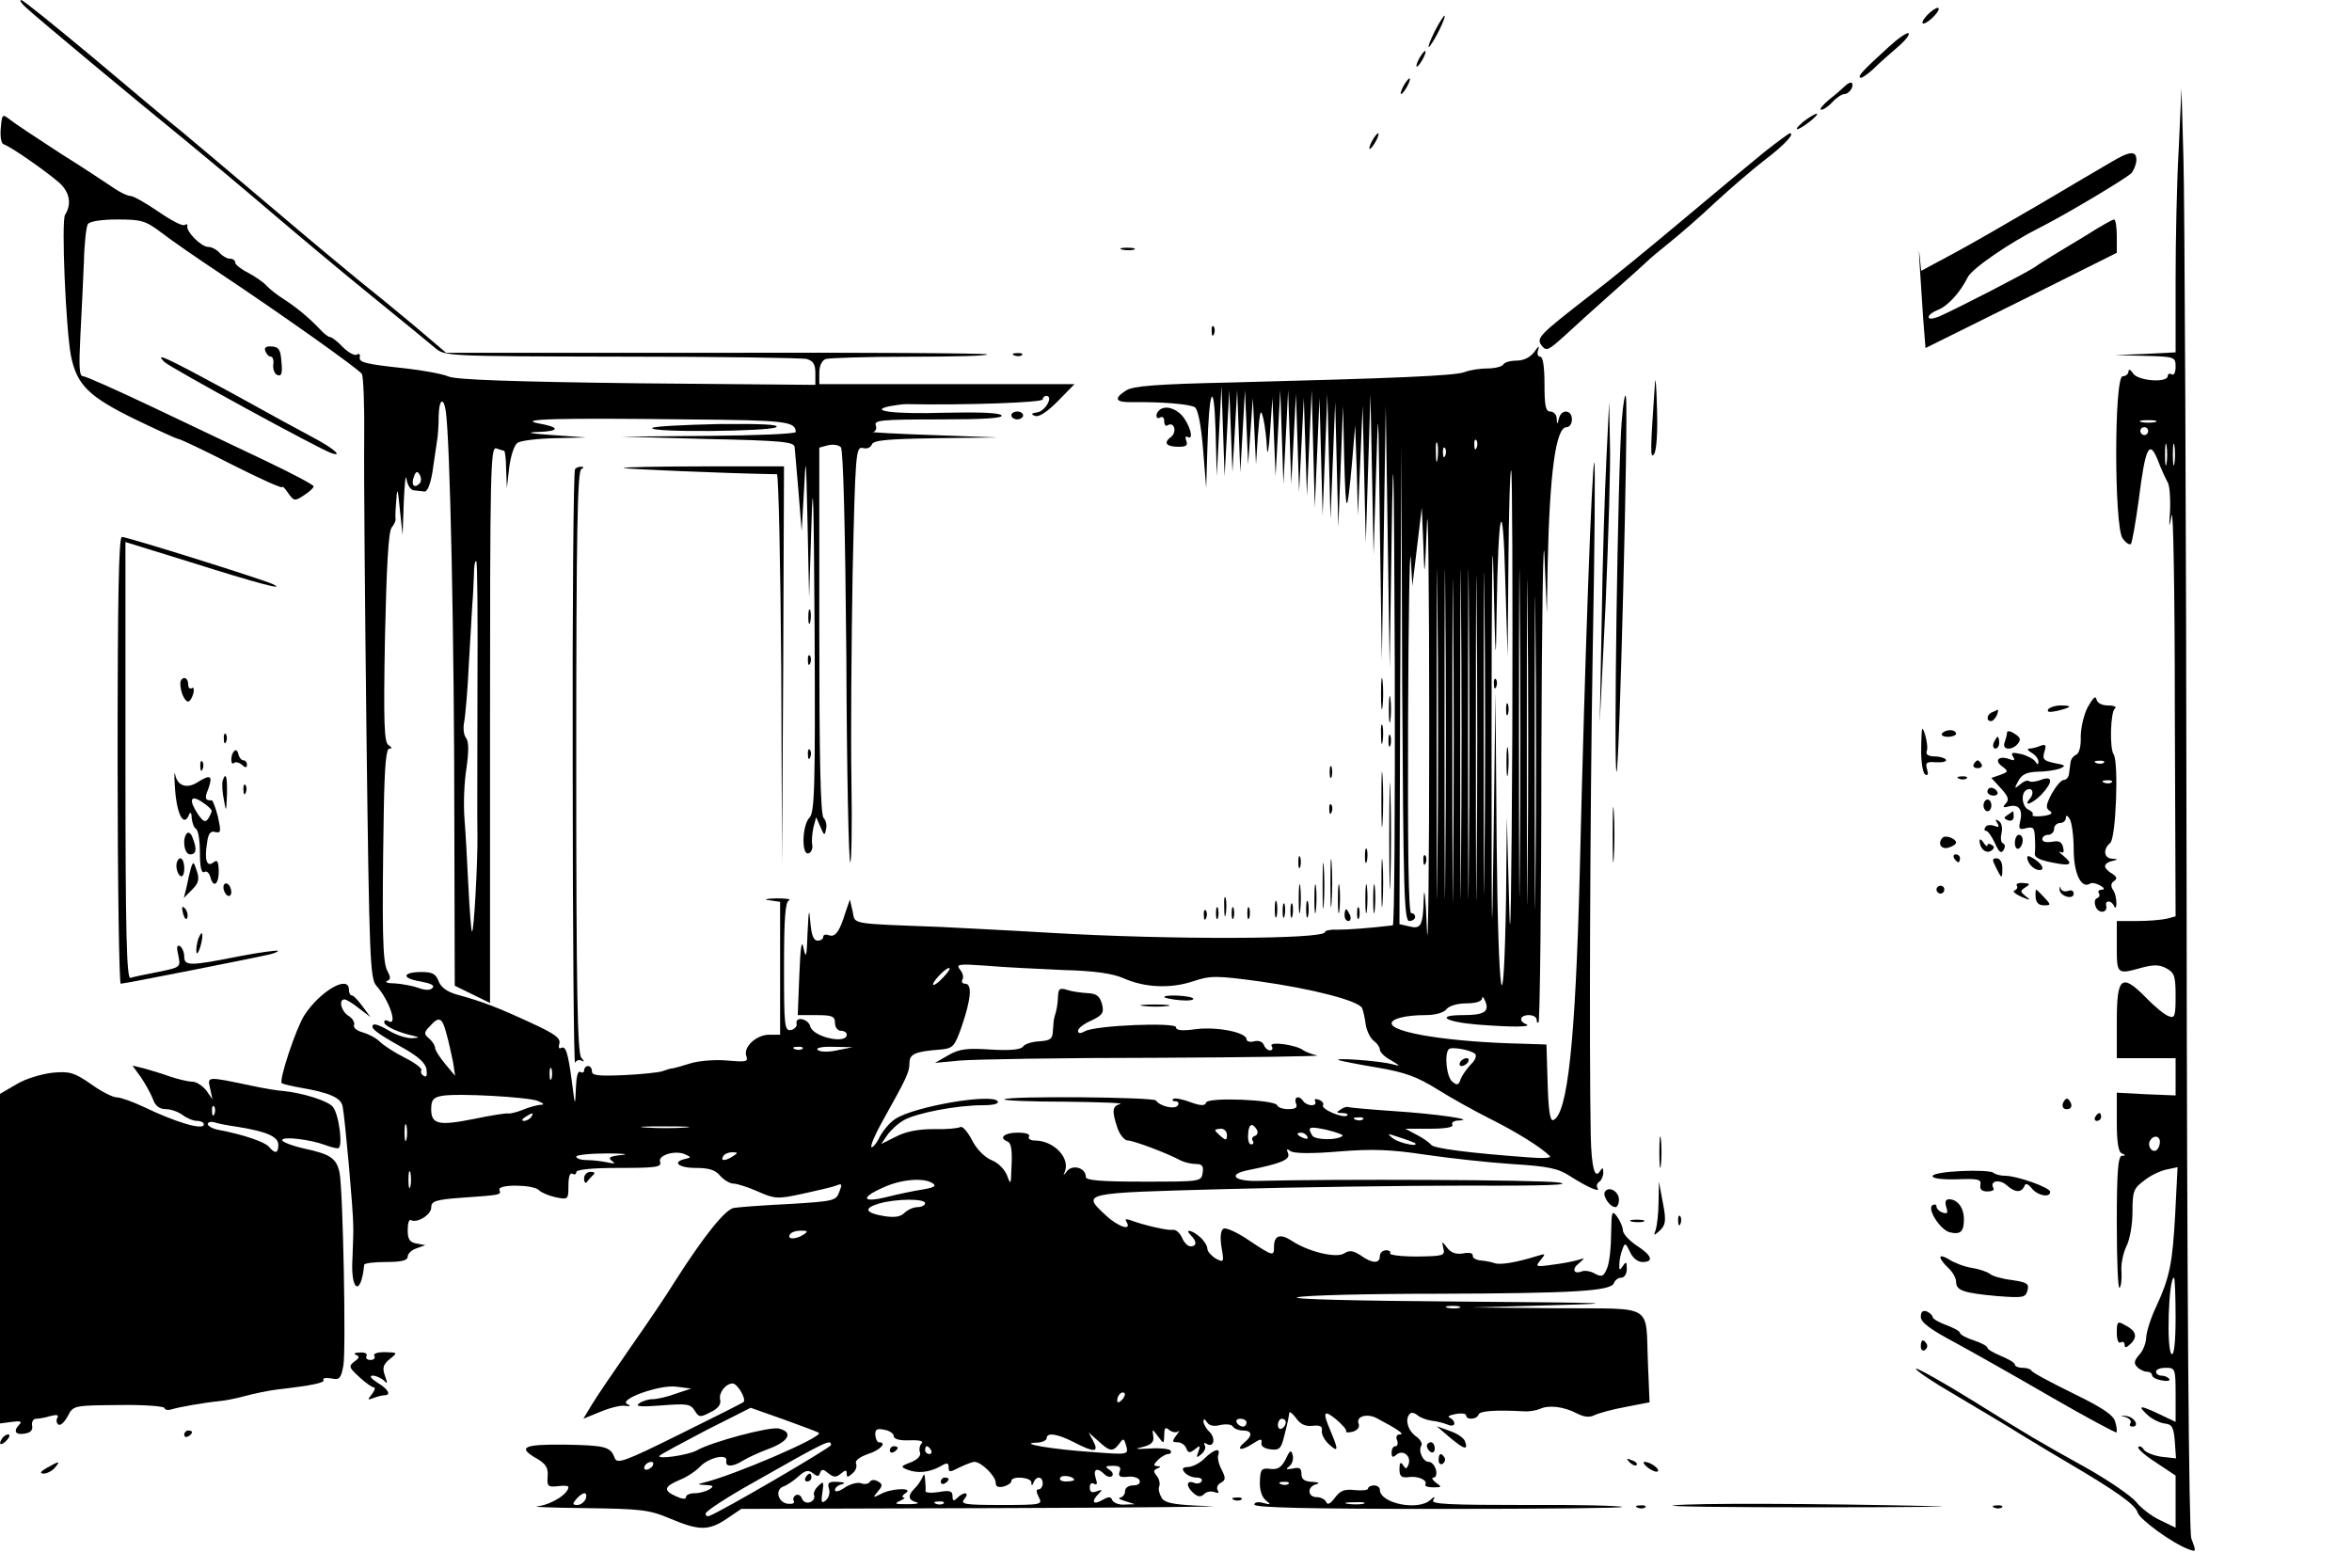 <?xml version="1.0" standalone="no"?>
<!DOCTYPE svg PUBLIC "-//W3C//DTD SVG 20010904//EN"
 "http://www.w3.org/TR/2001/REC-SVG-20010904/DTD/svg10.dtd">
<svg version="1.0" xmlns="http://www.w3.org/2000/svg"
 width="600pt" height="400pt" viewBox="0 0 600 400"
 preserveAspectRatio="xMidYMid meet">

<g transform="translate(0,400) scale(0.1,-0.1)"
fill="#000000" stroke="none">
<path d="M65 3982 c25 -24 287 -242 409 -341 50 -41 147 -122 216 -181 69 -59
185 -156 259 -216 74 -60 146 -119 160 -131 26 -22 26 -22 476 -23 248 0 460
-3 473 -6 17 -5 22 -14 22 -36 l0 -30 -452 4 c-320 4 -462 9 -483 17 -16 7
-66 16 -110 21 -103 11 -121 15 -117 30 1 6 -2 9 -8 5 -5 -3 -21 5 -35 19 -14
15 -29 26 -33 26 -4 0 -15 8 -24 18 -27 29 -62 58 -93 78 -16 10 -37 26 -45
35 -8 9 -30 24 -47 33 -18 9 -33 21 -33 26 0 6 -6 10 -14 10 -7 0 -19 7 -26
15 -7 8 -20 15 -29 15 -18 0 -57 40 -53 53 1 5 -2 6 -7 3 -5 -4 -35 12 -67 34
-32 22 -64 40 -71 40 -8 0 -26 9 -41 19 -15 10 -76 51 -137 89 -60 39 -119 78
-130 87 -19 15 -20 14 -23 -22 -2 -21 1 -39 7 -41 19 -6 114 -73 143 -99 26
-24 31 -54 14 -81 -10 -16 2 -292 15 -360 15 -74 45 -104 164 -162 56 -27 106
-50 110 -50 4 0 66 -29 136 -65 71 -36 129 -62 129 -58 0 4 7 -3 15 -15 15
-21 17 -21 40 -6 14 9 25 19 25 23 0 4 -55 33 -122 65 -68 32 -197 94 -288
137 -91 43 -171 79 -178 79 -10 0 -11 23 -7 103 3 56 7 141 9 188 1 47 6 91
10 97 4 7 34 12 75 12 62 0 72 -3 112 -33 24 -19 94 -67 154 -107 156 -104
349 -241 358 -254 4 -6 7 -81 6 -166 -1 -85 2 -429 6 -765 7 -560 9 -612 25
-630 34 -38 56 -106 30 -90 -5 3 -10 2 -10 -3 0 -10 37 -27 75 -35 16 -4 15
-5 -5 -6 -14 0 -40 8 -59 20 -18 11 -36 18 -39 14 -8 -8 7 -20 73 -57 43 -24
61 -41 63 -57 2 -15 0 -21 -7 -16 -6 3 -9 10 -6 14 2 5 -16 19 -42 32 -26 13
-55 32 -64 41 -10 10 -30 20 -44 24 -15 4 -24 12 -22 18 3 7 -4 18 -14 24 -19
12 -26 42 -10 42 4 0 21 -10 37 -23 l29 -22 -20 27 c-11 15 -23 28 -27 28 -5
0 -8 7 -8 15 0 39 -74 -4 -114 -66 -21 -33 -66 -168 -57 -173 3 -2 24 -7 46
-11 76 -13 105 -26 109 -48 6 -30 27 -265 27 -302 1 -16 -1 -56 -2 -87 -5 -84
22 -97 30 -15 1 4 26 7 56 7 40 0 55 4 55 14 0 7 10 17 23 21 l22 8 -22 4
c-18 3 -23 11 -23 34 0 17 3 28 8 26 15 -9 52 13 52 32 0 16 10 20 78 25 100
7 101 7 96 20 -6 15 88 14 101 -1 6 -6 25 -14 43 -18 31 -6 32 -6 32 30 0 22
4 34 10 30 6 -3 10 -1 10 4 0 7 39 11 110 11 92 0 108 2 104 15 -7 17 37 31
63 20 17 -8 17 -8 1 -12 -35 -8 -17 -23 27 -23 33 0 50 -5 62 -20 10 -11 25
-20 34 -20 9 0 37 -9 62 -20 43 -19 50 -20 114 -6 37 8 76 17 86 21 15 6 16 4
8 -16 -8 -23 -14 -24 -127 -31 -65 -3 -129 -8 -142 -10 -22 -4 -76 -71 -150
-187 -20 -33 -71 -108 -113 -168 -41 -59 -86 -125 -98 -145 l-23 -38 44 18
c24 10 52 17 63 15 13 -2 15 0 6 4 -27 11 79 50 123 45 l39 -5 -39 -13 c-21
-8 -48 -14 -59 -14 -11 0 -27 -5 -35 -11 -11 -8 5 -9 57 -5 65 5 74 4 85 -13
11 -18 14 -18 41 -4 19 9 27 20 24 32 -4 17 14 41 32 41 12 0 35 -39 28 -47
-3 -3 -77 -40 -164 -83 -141 -70 -159 -76 -165 -60 -11 29 -23 32 -129 34
-105 1 -120 -7 -69 -36 22 -13 29 -23 27 -45 -2 -25 1 -28 26 -25 15 2 27 1
27 -2 0 -18 -44 -45 -77 -49 -21 -2 33 -4 120 -5 143 -2 163 -4 217 -27 74
-31 98 -31 144 0 l37 25 652 2 c359 1 603 4 543 5 -88 3 -112 7 -122 20 -6 10
-10 23 -7 30 3 7 0 20 -6 27 -9 11 -9 15 1 19 10 4 10 6 0 6 -10 1 -10 4 2 16
8 8 20 15 26 15 6 0 9 4 6 9 -3 4 -27 7 -53 5 -37 -2 -41 -1 -18 4 23 6 29 13
27 27 -3 20 -3 20 12 0 15 -20 15 -20 16 4 0 18 3 21 13 12 8 -6 18 -7 23 -3
4 4 2 -1 -5 -10 -12 -16 -11 -18 3 -18 9 0 19 -7 22 -15 5 -13 9 -13 22 -3 13
11 15 10 9 -6 -6 -16 -5 -17 8 -6 8 7 12 17 8 23 -3 5 -1 7 5 3 18 -11 24 13
8 30 -9 8 -16 21 -16 27 0 8 3 7 9 -2 6 -9 18 -11 34 -7 14 3 29 2 32 -4 3 -5
15 -10 26 -10 23 0 25 -13 4 -30 -24 -20 -9 -23 20 -4 20 13 25 14 23 3 -2 -9
7 -15 23 -17 22 -3 27 2 34 30 11 42 12 51 14 63 0 5 8 -1 17 -13 11 -16 24
-22 42 -20 20 2 26 -1 24 -13 -1 -9 7 -24 18 -34 24 -22 25 -16 5 32 -22 51
-19 58 14 31 15 -13 27 -26 25 -30 -2 -3 5 -4 17 -1 12 4 18 11 15 20 -8 19
21 28 47 14 55 -29 71 -41 58 -41 -8 0 -11 -6 -7 -15 3 -8 1 -15 -4 -15 -6 0
-10 -7 -10 -16 0 -13 3 -14 13 -5 17 13 38 -5 30 -26 -5 -12 -7 -12 -14 -1 -6
9 -9 6 -9 -10 0 -19 5 -23 23 -21 24 4 50 -8 43 -19 -2 -4 7 -7 20 -7 22 0 23
1 7 12 -9 7 -12 13 -6 13 6 0 9 9 6 20 -3 11 -11 20 -18 20 -15 0 -28 28 -19
42 3 5 -3 16 -15 24 -20 15 -28 44 -14 57 3 4 12 2 19 -4 7 -6 23 -12 36 -14
13 -1 31 -6 41 -10 9 -4 17 -3 17 3 0 6 -6 12 -12 15 -7 2 -1 6 15 9 15 3 27
1 27 -3 0 -13 28 -11 32 2 3 9 42 12 116 8 12 -1 30 2 40 6 23 11 61 6 94 -11
19 -10 33 -11 45 -5 10 5 46 15 79 21 l62 12 -4 97 c-7 158 21 141 -232 143
l-217 2 215 6 c177 5 134 6 -240 9 -272 2 -441 6 -420 11 19 5 179 9 355 9
353 1 444 7 452 27 3 8 11 14 19 14 8 0 14 10 14 23 0 18 -2 19 -10 7 -8 -12
-10 -12 -9 5 0 11 4 28 8 38 6 17 8 16 19 -7 7 -16 20 -26 32 -26 30 0 24 17
-15 42 -19 13 -35 30 -35 39 0 8 -7 24 -15 35 -13 17 -14 14 -15 -43 0 -34 -4
-73 -10 -88 -9 -22 -13 -24 -31 -15 -11 7 -27 9 -34 6 -21 -8 -26 6 -7 21 16
14 16 14 -3 8 -10 -3 -40 -9 -65 -12 -43 -6 -44 -5 -30 12 14 17 13 17 -10 10
-51 -16 -93 -23 -107 -18 -8 3 -24 6 -36 7 -12 1 -21 7 -20 12 1 7 -9 9 -24 6
-18 -3 -31 1 -41 14 -14 18 -14 18 -10 -1 5 -19 0 -20 -68 -21 -40 0 -70 4
-68 8 3 4 -2 8 -10 8 -9 0 -16 -7 -16 -15 0 -20 -20 -19 -49 2 -19 12 -28 14
-42 5 -20 -13 -92 4 -135 33 -28 18 -44 13 -44 -16 0 -25 -2 -25 -65 17 -29
20 -59 33 -64 29 -7 -4 -9 -22 -5 -47 7 -39 6 -40 -15 -29 -11 7 -21 18 -21
25 0 7 -8 20 -18 29 -21 19 -42 23 -24 5 16 -16 15 -28 -1 -28 -7 0 -17 10
-22 23 -6 12 -16 21 -24 19 -12 -2 -74 12 -108 25 -11 4 -14 2 -9 -5 14 -24
-22 -12 -53 17 -62 58 -64 57 302 67 182 5 463 9 622 9 197 -1 271 2 230 8
-50 7 -576 9 -764 4 -61 -2 -81 16 -29 27 85 17 110 27 104 43 -5 12 -3 13 6
6 8 -6 53 -7 123 -1 86 7 134 5 220 -8 61 -9 161 -20 222 -24 95 -6 118 -11
150 -32 44 -28 77 -42 68 -29 -3 5 -1 12 5 16 5 3 10 14 10 23 0 14 -2 14 -9
3 -13 -20 -21 11 -23 90 -4 210 -2 811 5 1234 5 270 7 488 4 485 -6 -6 -24
-494 -37 -1045 -11 -431 -31 -620 -68 -633 -8 -2 -12 26 -14 95 l-3 98 -60 2
c-185 4 -335 28 -335 52 0 12 37 21 86 21 25 0 47 6 54 15 7 9 29 15 51 15 24
0 39 5 40 13 0 6 4 3 8 -8 11 -26 -3 -35 -56 -35 -72 0 -48 -17 34 -24 87 -7
144 -7 126 1 -20 8 -15 23 7 23 11 0 20 -5 20 -12 0 -6 2 -9 5 -6 3 3 7 304 7
669 1 365 5 599 8 519 l6 -145 2 120 c5 239 21 355 48 355 8 0 14 9 14 20 0
25 -27 27 -33 3 -4 -17 -5 -17 -6 0 0 9 -8 17 -16 17 -12 0 -15 14 -15 70 0
45 -4 70 -11 70 -6 0 -9 8 -5 18 4 11 0 9 -10 -6 -11 -14 -27 -22 -45 -22 -15
0 -31 -4 -34 -10 -3 -5 -21 -10 -40 -10 -19 0 -45 -4 -58 -9 -24 -10 -179 -16
-602 -27 -185 -4 -245 -9 -262 -20 -33 -21 -28 -31 15 -30 76 1 147 -5 160
-13 8 -5 16 -45 21 -107 l8 -99 3 100 c4 153 17 182 21 45 l3 -115 6 115 6
115 4 -115 4 -115 6 110 6 110 4 -105 4 -105 6 105 6 105 4 -105 4 -105 6 105
6 105 4 -95 4 -95 6 85 6 85 4 -85 4 -85 5 75 c5 64 7 70 14 41 4 -18 8 -52 9
-75 1 -22 5 -3 8 44 l6 85 4 -100 4 -100 6 110 6 110 4 -120 4 -120 6 120 6
120 4 -120 4 -120 6 115 6 115 4 -125 4 -125 6 120 6 120 4 -125 4 -125 6 135
6 135 4 -150 4 -150 6 140 6 140 4 -150 4 -150 6 155 6 155 4 -160 4 -160 6
150 6 150 4 -160 4 -160 6 155 6 155 3 -135 c4 -149 7 -151 20 -10 l8 95 4
-115 3 -115 6 140 6 140 4 -175 4 -175 6 190 6 190 4 -205 4 -205 6 200 c6
197 6 195 10 -135 l5 -335 5 325 5 325 5 -335 5 -335 5 335 c4 275 6 216 8
-327 1 -365 -1 -663 -5 -664 -59 -7 -114 -11 -140 -11 -18 1 -33 -2 -33 -6 0
-19 -397 -20 -700 -2 -118 7 -244 13 -280 15 -237 9 -218 6 -225 40 l-7 30
-12 -35 c-15 -49 -26 -62 -42 -56 -8 3 -14 1 -14 -4 0 -6 -7 -10 -14 -10 -11
0 -16 14 -19 48 -3 37 -4 32 -7 -28 -2 -61 -4 -68 -10 -40 -5 25 -8 7 -11 -68
l-4 -102 48 0 c40 0 47 -3 47 -20 0 -11 7 -20 15 -20 8 0 15 -4 15 -10 0 -25
-86 -6 -93 21 -5 20 -39 27 -35 7 2 -6 -5 -14 -14 -16 -17 -3 -18 10 -18 161
0 123 3 167 13 170 6 3 -8 5 -33 5 -28 -1 -34 -3 -17 -5 l27 -4 0 -170 0 -169
-28 0 c-33 0 -67 -32 -58 -55 5 -14 -2 -15 -47 -11 -28 3 -70 0 -92 -6 -22 -7
-44 -13 -50 -14 -5 0 -17 -4 -25 -7 -8 -3 -52 -8 -97 -10 -65 -3 -83 -1 -83 9
0 8 -4 14 -10 14 -5 0 -10 -5 -10 -11 0 -5 -4 -7 -10 -4 -6 4 -10 -13 -11 -42
-2 -47 -2 -47 -10 16 -10 76 -16 94 -28 87 -5 -3 -7 2 -4 12 3 14 -13 25 -74
53 -82 38 -123 54 -186 71 -26 7 -42 19 -48 34 -7 19 -16 24 -43 24 -50 0 -53
-16 -4 -24 27 -5 38 -10 31 -17 -6 -6 -19 -6 -37 1 -15 5 -42 10 -59 11 -18 0
-26 3 -20 6 10 4 10 9 1 26 -12 22 -14 99 -9 410 2 113 6 157 14 157 8 0 7 3
-2 9 -11 7 -13 55 -9 275 4 183 9 270 17 280 6 7 11 18 10 22 -1 5 0 27 2 49
2 33 4 29 9 -25 l7 -65 3 85 c2 47 5 73 7 58 2 -16 11 -29 19 -29 8 -1 20 -2
27 -3 7 -1 15 19 20 49 4 28 9 61 11 75 3 14 5 45 5 69 1 42 12 50 18 13 11
-72 22 -582 22 -1072 l1 -395 45 -22 45 -22 0 711 c0 643 1 710 16 704 9 -3
18 -6 20 -6 2 0 5 -21 5 -47 l2 -48 6 53 c4 30 13 57 21 62 8 6 51 11 95 12
l80 2 -85 6 c-60 4 -71 7 -36 8 55 2 55 12 -1 22 -55 11 50 14 377 10 256 -2
279 -5 280 -32 0 -5 -100 -9 -222 -10 l-223 -2 220 -6 c185 -4 220 -7 222 -20
1 -8 5 -60 10 -115 l8 -100 6 105 c5 95 5 88 9 -85 l4 -190 6 190 c4 136 6 59
8 -273 2 -401 0 -465 -13 -478 -19 -19 -21 -98 -2 -91 6 2 11 12 9 22 -2 10 0
29 3 44 l7 26 11 -25 c9 -22 11 -23 14 -6 3 10 0 23 -6 29 -8 8 -11 153 -11
478 l0 467 22 6 c13 3 27 1 33 -5 6 -6 11 -197 14 -534 1 -289 6 -525 10 -525
3 0 5 93 3 207 -2 115 0 354 3 531 7 306 8 323 26 319 10 -3 20 1 23 9 4 11
39 14 163 16 l158 2 -165 6 c-91 3 -160 7 -153 8 7 1 10 9 7 17 -5 13 16 15
161 15 113 0 164 3 160 10 -4 7 -56 9 -145 7 -130 -4 -198 5 -139 17 13 2 31
5 39 5 154 -3 350 4 350 12 0 5 4 9 9 9 19 0 -2 -39 -23 -42 -15 -2 -17 -5 -6
-9 10 -4 31 10 58 37 l43 44 -325 0 -326 0 0 29 c0 17 6 31 16 35 9 3 106 6
216 6 111 0 199 2 196 6 -3 3 -315 5 -693 4 l-687 0 -86 73 c-48 40 -109 90
-137 112 -27 22 -127 105 -221 185 -94 80 -198 167 -230 194 -33 26 -136 113
-230 192 -95 79 -175 144 -180 144 -5 0 0 -8 11 -18z m3602 -1154 c-2 -13 -4
-5 -4 17 -1 22 1 32 4 23 2 -10 2 -28 0 -40z m100 30 c-3 -8 -6 -5 -6 6 -1 11
2 17 5 13 3 -3 4 -12 1 -19z m-172 -1208 c8 0 15 5 15 10 0 6 -4 10 -10 10 -7
0 -9 168 -8 488 1 268 4 456 7 417 l4 -70 12 100 12 100 4 -95 c3 -91 3 -89 9
50 3 80 6 -152 6 -515 0 -363 -3 -595 -6 -515 -3 80 -7 115 -8 78 -2 -72 -7
-80 -40 -71 l-22 5 2 612 3 611 2 -607 c3 -531 5 -608 18 -608z m92 1188 c-3
-8 -6 -5 -6 6 -1 11 2 17 5 13 3 -3 4 -12 1 -19z m-2617 -72 c-14 -14 -22 -2
-14 18 5 14 9 15 15 4 4 -7 4 -17 -1 -22z m2597 -978 c-1 -189 -2 -37 -2 337
0 374 1 528 2 343 2 -185 2 -491 0 -680z m20 0 c-1 -189 -2 -37 -2 337 0 374
1 528 2 343 2 -185 2 -491 0 -680z m40 0 c-1 -189 -2 -37 -2 337 0 374 1 528
2 343 2 -185 2 -491 0 -680z m20 0 c-1 -189 -2 -37 -2 337 0 374 1 528 2 343
2 -185 2 -491 0 -680z m111 345 c-2 -416 -5 -583 -8 -443 l-6 225 -2 -205 c-6
-358 -20 -268 -24 140 l-3 385 -5 -385 c-4 -312 -5 -259 -5 275 0 381 2 552 5
405 5 -229 6 -238 8 -90 4 266 16 310 22 80 l6 -195 2 238 c1 130 4 237 7 237
3 0 4 -300 3 -667z m19 -341 c-1 -185 -2 -33 -2 338 0 371 1 523 2 337 2 -185
2 -489 0 -675z m-90 6 c-1 -183 -2 -34 -2 332 0 366 1 515 2 333 2 -183 2
-483 0 -665z m-20 -15 c-1 -186 -2 -37 -2 332 0 369 1 521 2 338 2 -182 2
-484 0 -670z m-60 -5 c-1 -183 -2 -34 -2 332 0 366 1 515 2 333 2 -183 2 -483
0 -665z m190 -5 c-1 -186 -2 -37 -2 332 0 369 1 521 2 338 2 -182 2 -484 0
-670z m20 -16 c-1 -177 -2 -32 -2 323 0 355 1 500 2 322 2 -177 2 -467 0 -645z
m-2699 482 c0 -178 -1 -344 0 -369 1 -65 -9 -252 -14 -247 -2 2 -6 53 -9 113
-3 60 -7 138 -10 174 -3 36 -1 94 5 130 6 43 6 68 -1 77 -6 7 -8 25 -5 40 3
15 9 82 12 148 4 66 8 136 9 155 2 19 3 53 4 74 0 22 3 37 6 34 3 -2 4 -151 3
-329z m1493 -714 c81 -2 128 -9 155 -21 54 -24 120 -27 177 -8 45 15 59 15
170 0 135 -19 256 -50 262 -69 3 -7 7 -25 9 -42 3 -16 12 -35 21 -41 8 -6 15
-16 15 -22 0 -6 12 -19 28 -27 26 -16 26 -16 2 -10 -30 8 -149 17 -135 10 6
-2 50 -11 99 -19 71 -12 102 -24 152 -55 35 -22 96 -56 136 -76 66 -33 129
-72 152 -95 4 -5 -20 -6 -55 -3 -151 11 -243 23 -248 32 -4 5 -20 17 -36 25
l-30 16 63 0 c40 0 61 4 57 10 -3 6 4 11 17 11 45 2 -58 17 -167 24 -60 4
-112 9 -115 10 -3 2 -12 0 -20 -6 -12 -7 -11 -9 4 -9 11 0 16 -3 13 -6 -9 -9
-68 16 -62 26 3 4 -2 11 -11 14 -8 3 -12 2 -9 -4 3 -6 -1 -10 -9 -10 -8 0 -18
5 -21 10 -10 16 -25 12 -19 -5 5 -11 -1 -15 -19 -15 -14 0 -27 4 -29 10 -5 14
-176 21 -181 7 -3 -9 -13 -9 -41 1 -21 8 -40 11 -43 8 -4 -3 -1 -6 6 -6 7 0 9
-5 6 -10 -7 -12 -46 -3 -56 12 -6 9 -378 12 -387 3 -3 -3 66 -6 154 -6 87 -1
151 -3 142 -6 -21 -5 -22 -18 -7 -62 6 -17 18 -31 26 -31 14 0 100 -32 135
-51 10 -5 27 -9 39 -9 15 0 20 -5 17 -22 -3 -23 -5 -23 -150 -23 -108 0 -148
3 -148 12 0 23 -33 33 -48 15 -7 -10 -11 -12 -7 -5 18 36 -25 83 -76 83 -11 0
-17 5 -14 10 4 6 -8 10 -29 10 -33 0 -49 -13 -27 -22 11 -4 14 -21 11 -73 -1
-38 -2 -39 -11 -14 -6 15 -23 33 -40 39 -18 8 -38 28 -50 52 -11 21 -24 36
-30 32 -6 -3 -36 -6 -68 -5 -38 0 -70 -6 -95 -19 l-38 -19 15 22 c8 12 27 30
43 39 32 18 134 38 202 38 27 0 41 4 37 10 -13 21 -213 -13 -261 -45 -13 -8
-31 -29 -40 -46 -8 -17 -18 -28 -21 -26 -3 3 9 32 27 64 62 111 70 127 70 150
0 24 14 30 79 35 32 3 36 7 54 58 24 70 28 110 9 110 -7 0 -10 5 -7 10 4 6 1
18 -6 26 -11 14 -4 15 67 10 43 -4 131 -8 195 -11z m-304 -18 c-12 -13 -24
-22 -26 -20 -6 4 30 43 40 43 5 0 -2 -10 -14 -23z m-1268 -145 c6 -21 13 -54
17 -73 l5 -34 -25 30 c-14 17 -26 35 -26 41 0 6 -7 17 -15 24 -14 12 -14 15 1
31 24 27 32 24 43 -19z m908 -38 c-3 -3 -12 -4 -19 -1 -8 3 -5 6 6 6 11 1 17
-2 13 -5z m88 -4 c-22 -5 -44 -4 -49 1 -6 5 10 9 40 8 l49 -1 -40 -8z m1628
-9 c5 -5 0 -17 -11 -27 -10 -11 -22 -27 -26 -38 -5 -15 -9 -16 -21 -6 -15 12
-21 71 -9 83 7 7 56 -2 67 -12z m-2356 -63 c-3 -7 -5 -2 -5 12 0 14 2 19 5 13
2 -7 2 -19 0 -25z m-35 -57 c16 -7 18 -10 6 -10 -9 -1 -29 -6 -45 -13 -15 -6
-32 -10 -37 -9 -5 1 -44 -5 -87 -14 -90 -18 -109 -14 -109 25 0 23 5 30 28 34
40 7 217 -3 244 -13z m-17 -41 c-3 -5 -12 -10 -18 -10 -7 0 -6 4 3 10 19 12
23 12 15 0z m2122 -6 c-3 -3 -12 -4 -19 -1 -8 3 -5 6 6 6 11 1 17 -2 13 -5z
m-2440 -51 c-3 -10 -5 -2 -5 17 0 19 2 27 5 18 2 -10 2 -26 0 -35z m711 30
c-26 -2 -71 -2 -100 0 -29 2 -8 3 47 3 55 0 79 -1 53 -3z m1458 -5 c4 -6 2
-14 -4 -16 -7 -2 -10 -8 -6 -13 3 -5 1 -9 -4 -9 -6 0 -9 11 -8 25 1 27 10 32
22 13z m219 -16 c-12 -12 -69 -11 -77 0 -14 23 -9 25 37 15 25 -6 43 -13 40
-15z m-295 2 c0 -14 -3 -14 -15 -4 -8 7 -15 14 -15 16 0 2 7 4 15 4 8 0 15 -7
15 -16z m205 -4 c3 -6 -1 -7 -9 -4 -18 7 -21 14 -7 14 6 0 13 -4 16 -10z m274
-16 c14 -12 -39 -1 -55 11 -17 13 -16 14 16 3 19 -6 37 -13 39 -14z m-2023
-31 c-31 -3 -36 -7 -25 -15 10 -7 8 -8 -11 -4 -14 3 -37 6 -52 6 -16 0 -28 4
-28 9 0 4 35 8 78 8 42 0 59 -2 38 -4z m284 -3 c-20 -13 -33 -13 -25 0 3 6 14
10 23 10 15 0 15 -2 2 -10z m-823 -77 c-3 -10 -5 -2 -5 17 0 19 2 27 5 18 2
-10 2 -26 0 -35z m1332 8 c11 -7 4 -11 -25 -16 -21 -3 -63 -12 -91 -19 -64
-16 -69 -2 -10 24 45 21 103 26 126 11z m-19 -51 c0 -5 -9 -10 -19 -10 -11 0
-26 -7 -34 -15 -10 -10 -26 -12 -51 -8 -49 8 -54 20 -14 32 45 13 118 13 118
1z m-310 -80 c-20 -13 -43 -13 -35 0 3 6 16 10 28 10 18 0 19 -2 7 -10z m1673
-187 c-7 -2 -21 -2 -30 0 -10 3 -4 5 12 5 17 0 24 -2 18 -5z m-861 -235 c-7
-7 -12 -8 -12 -2 0 14 12 26 19 19 2 -3 -1 -11 -7 -17z m-773 -84 c12 -10
-216 -108 -294 -127 -17 -4 -16 -5 5 -6 20 -1 22 -3 10 -11 -8 -5 -25 -10 -37
-10 -13 0 -23 -4 -23 -10 0 -6 -10 -5 -25 2 -34 15 -31 25 9 42 18 7 42 23 52
34 22 23 70 34 67 15 -4 -17 17 -16 42 0 11 7 41 21 68 31 50 19 61 42 24 51
-22 6 -172 -34 -210 -56 -22 -12 -105 -24 -94 -13 4 4 58 33 119 65 l113 57
85 -30 c47 -17 87 -32 89 -34z m1091 26 c0 -5 -4 -10 -9 -10 -6 0 -13 5 -16
10 -3 6 1 10 9 10 9 0 16 -4 16 -10z m100 1 c0 -6 -4 -13 -10 -16 -5 -3 -10 1
-10 9 0 9 5 16 10 16 6 0 10 -4 10 -9z m-1000 -35 c0 -8 15 -12 40 -11 26 1
37 -2 31 -8 -5 -5 -7 -16 -4 -23 3 -8 -6 -18 -23 -25 -27 -10 -27 -12 -9 -19
26 -10 55 -7 83 8 18 11 22 10 22 -2 0 -13 3 -13 28 0 15 7 32 14 38 14 17 0
54 -36 54 -53 0 -10 6 -13 20 -10 11 3 20 9 20 14 0 14 50 10 51 -3 0 -10 2
-10 6 0 7 17 23 15 23 -3 0 -8 -5 -15 -10 -15 -7 0 -7 -6 0 -20 10 -19 8 -20
-96 -20 -93 0 -105 2 -94 15 15 18 -1 20 -18 3 -9 -9 -12 -8 -12 4 0 14 -7 16
-35 11 -20 -3 -35 -2 -34 3 1 5 0 18 -1 29 -1 15 -3 16 -7 5 -4 -8 -12 -21
-20 -28 -18 -18 -16 -30 5 -35 9 -3 -1 -5 -23 -5 -31 0 -35 1 -20 8 11 5 16 9
10 9 -5 1 -3 6 5 11 23 15 -36 13 -63 -2 -20 -10 -21 -10 -8 6 13 15 13 19 1
26 -9 5 -17 5 -21 -1 -3 -5 -13 -7 -21 -4 -9 4 -28 -1 -42 -10 -14 -10 -26
-13 -26 -7 0 6 8 13 18 15 10 3 6 5 -11 6 -23 1 -27 -2 -22 -18 3 -10 -1 -23
-8 -29 -11 -9 -13 -6 -9 20 4 28 3 30 -10 17 -9 -8 -14 -19 -11 -25 2 -6 -2
-14 -11 -17 -8 -3 -17 1 -20 9 -3 9 -10 12 -16 9 -6 -4 -8 -10 -5 -15 3 -5 -3
-8 -14 -7 -26 2 -35 36 -13 44 9 3 27 15 39 26 18 16 25 17 37 8 11 -9 15 -9
18 1 4 10 8 10 21 -1 14 -11 20 -11 32 -1 12 10 15 10 15 0 0 -10 3 -10 14 0
8 6 13 17 10 25 -4 8 8 17 30 25 32 10 50 30 28 30 -4 0 -8 8 -9 18 -1 15 4
18 23 14 13 -2 24 -10 24 -16z m460 -16 c52 -27 64 -26 49 3 l-12 22 25 -22
c29 -27 37 -28 53 -7 11 15 12 15 18 -5 6 -23 5 -23 -86 -16 -103 7 -191 22
-144 24 15 0 27 6 27 11 0 16 27 12 70 -10z m-620 -7 c-1 -7 -282 -171 -311
-181 -5 -2 -9 1 -9 6 0 6 55 42 123 80 185 105 197 111 197 95z m255 -13 c3
-5 1 -10 -4 -10 -6 0 -11 5 -11 10 0 6 2 10 4 10 3 0 8 -4 11 -10z m-710 -40
c-3 -5 -11 -10 -16 -10 -6 0 -7 5 -4 10 3 6 11 10 16 10 6 0 7 -4 4 -10z
m1191 -15 c-4 -12 1 -15 21 -13 14 2 28 -3 30 -9 3 -8 -4 -13 -16 -13 -12 0
-21 -6 -21 -15 0 -8 -6 -15 -12 -16 -7 -1 -2 -5 12 -9 l25 -8 -27 -1 c-14 -1
-28 5 -31 12 -3 9 -9 9 -26 -1 -23 -13 -28 -3 -8 17 10 10 9 11 -5 6 -13 -5
-18 -2 -18 10 0 9 5 13 11 9 8 -4 9 0 4 15 -7 23 4 28 23 9 6 -6 15 -8 19 -4
4 4 1 11 -7 16 -12 8 -10 10 9 10 17 0 22 -4 17 -15z m-116 -21 c0 -2 -9 -4
-21 -4 -11 0 -18 4 -14 10 5 8 35 3 35 -6z m-1246 -49 c-4 -8 -13 -15 -21 -15
-13 0 -13 3 -3 15 7 8 16 15 21 15 5 0 6 -7 3 -15z m913 -11 c-3 -3 -12 -4
-19 -1 -8 3 -5 6 6 6 11 1 17 -2 13 -5z"/>
<path d="M3631 1804 c0 -11 3 -14 6 -6 3 7 2 16 -1 19 -3 4 -6 -2 -5 -13z"/>
<path d="M3811 2254 c0 -11 3 -14 6 -6 3 7 2 16 -1 19 -3 4 -6 -2 -5 -13z"/>
<path d="M3842 2190 c0 -14 2 -19 5 -12 2 6 2 18 0 25 -3 6 -5 1 -5 -13z"/>
<path d="M3843 2055 c0 -33 2 -45 4 -27 2 18 2 45 0 60 -2 15 -4 0 -4 -33z"/>
<path d="M2699 1458 c-1 -23 -3 -33 -9 -53 -2 -5 -3 -21 -4 -35 -1 -21 -6 -25
-35 -27 -19 -1 -37 -7 -41 -13 -5 -8 -31 -11 -82 -8 -60 4 -80 2 -108 -14
l-35 -20 64 6 c35 3 260 7 500 7 240 1 425 4 411 6 -14 3 -29 9 -35 13 -17 14
-89 24 -81 11 4 -6 2 -11 -4 -11 -6 0 -13 6 -16 14 -3 8 -13 12 -25 9 -10 -3
-19 0 -19 5 0 18 -76 33 -130 26 -35 -5 -50 -3 -50 5 0 13 -204 5 -232 -10
-12 -7 -18 -6 -18 1 0 6 15 18 34 26 29 14 33 20 27 43 -6 20 -14 26 -37 27
-16 1 -39 4 -51 8 -19 6 -23 4 -24 -16z"/>
<path d="M2970 1456 c0 -2 18 -6 39 -8 22 -2 37 0 35 4 -5 8 -74 11 -74 4z"/>
<path d="M2918 1433 c18 -2 45 -2 60 0 15 2 0 4 -33 4 -33 0 -45 -2 -27 -4z"/>
<path d="M3725 1290 c-3 -5 -2 -10 4 -10 5 0 13 5 16 10 3 6 2 10 -4 10 -5 0
-13 -4 -16 -10z"/>
<path d="M2270 299 c0 -5 5 -7 10 -4 6 3 10 8 10 11 0 2 -4 4 -10 4 -5 0 -10
-5 -10 -11z"/>
<path d="M2055 230 c-3 -5 -1 -10 4 -10 6 0 11 5 11 10 0 6 -2 10 -4 10 -3 0
-8 -4 -11 -10z"/>
<path d="M2400 219 c0 -5 5 -7 10 -4 6 3 10 8 10 11 0 2 -4 4 -10 4 -5 0 -10
-5 -10 -11z"/>
<path d="M4915 3960 c-10 -11 -14 -20 -8 -20 5 0 18 9 28 20 10 11 14 20 8 20
-5 0 -18 -9 -28 -20z"/>
<path d="M3660 3920 c-11 -22 -18 -40 -15 -40 2 0 14 18 25 40 11 22 18 40 15
40 -2 0 -14 -18 -25 -40z"/>
<path d="M4819 3881 c-67 -61 -79 -74 -74 -79 3 -3 17 7 33 21 15 15 43 40 62
56 19 16 32 32 29 36 -4 3 -26 -12 -50 -34z"/>
<path d="M3620 3850 c-6 -11 -8 -20 -6 -20 3 0 10 9 16 20 6 11 8 20 6 20 -3
0 -10 -9 -16 -20z"/>
<path d="M3580 3780 c-6 -11 -8 -20 -6 -20 3 0 10 9 16 20 6 11 8 20 6 20 -3
0 -10 -9 -16 -20z"/>
<path d="M4705 3779 c-5 -5 -23 -21 -40 -34 -16 -14 -25 -25 -19 -25 6 0 19 9
29 20 10 11 24 20 30 20 7 0 15 7 19 15 6 17 -4 19 -19 4z"/>
<path d="M5558 3621 c-5 -85 -8 -237 -8 -337 l0 -183 -77 -4 -78 -3 78 -2 c75
-2 77 -3 77 -28 0 -14 -4 -23 -10 -19 -5 3 -10 1 -10 -4 0 -19 -78 -13 -89 7
-6 9 -11 11 -11 5 0 -7 -7 -13 -15 -13 -22 0 -22 -385 0 -414 8 -11 17 -17 21
-14 3 4 12 54 20 113 17 135 27 155 49 100 8 -22 20 -47 25 -56 5 -9 7 -41 6
-70 -3 -48 -3 -49 4 -14 4 22 8 -199 8 -491 l2 -532 -22 -6 c-13 -3 -47 -6
-75 -6 l-53 0 0 -65 c0 -71 0 -72 64 -54 30 8 45 8 63 -2 20 -11 23 -20 23
-70 0 -51 -2 -58 -17 -52 -10 3 -36 24 -58 47 -63 64 -75 54 -75 -60 l0 -94
75 0 75 0 0 -48 0 -47 -75 3 -75 4 0 -75 c0 -51 4 -77 13 -80 10 -4 10 -6 0
-6 -10 -1 -13 -42 -13 -173 0 -94 3 -168 7 -164 4 4 6 22 5 41 -2 18 4 47 12
64 9 17 16 55 16 89 0 53 3 60 30 80 16 13 42 25 57 28 l28 6 -6 -119 c-7
-128 -14 -162 -49 -238 -13 -27 -24 -62 -25 -77 0 -14 -8 -35 -18 -45 -13 -15
-14 -22 -5 -31 7 -7 18 -12 25 -12 7 0 13 -4 13 -9 0 -5 11 -11 25 -13 13 -3
22 -1 19 3 -3 5 -12 9 -20 9 -8 0 -14 5 -14 10 0 6 11 10 25 10 24 0 25 -2 25
-69 l0 -69 -40 19 c-50 24 -59 24 -33 0 11 -11 31 -21 44 -23 20 -2 24 -9 27
-46 l3 -43 -37 4 c-20 3 -40 11 -45 18 -4 7 -11 11 -14 7 -4 -3 16 -21 44 -39
l51 -34 0 -66 0 -67 -39 19 c-22 10 -49 31 -61 46 -12 15 -67 53 -123 85 -145
81 -138 77 -291 172 -77 48 -144 85 -148 84 -5 -2 39 -32 99 -67 59 -35 135
-80 168 -101 33 -20 89 -54 125 -75 119 -70 168 -105 173 -124 4 -17 89 -79
130 -94 20 -7 20 -7 7 28 -6 16 -11 621 -12 1683 -1 911 -5 1738 -8 1837 l-5
180 -7 -154z m-60 -698 c-10 -2 -26 -2 -35 0 -10 3 -2 5 17 5 19 0 27 -2 18
-5z m-18 -23 c0 -5 -4 -10 -10 -10 -5 0 -10 5 -10 10 0 6 5 10 10 10 6 0 10
-4 10 -10z m47 -82 c-2 -13 -4 -3 -4 22 0 25 2 35 4 23 2 -13 2 -33 0 -45z
m20 0 c-2 -13 -4 -3 -4 22 0 25 2 35 4 23 2 -13 2 -33 0 -45z m-37 -1732 c0
-8 -4 -17 -9 -21 -12 -7 -24 12 -16 25 9 15 25 12 25 -4z m40 -447 c0 -64 -4
-98 -10 -94 -14 9 -8 195 6 195 2 0 4 -45 4 -101z"/>
<path d="M4601 3690 c-31 -26 -17 -26 16 0 14 11 22 20 17 20 -5 -1 -20 -10
-33 -20z"/>
<path d="M3500 3640 c-6 -11 -8 -20 -6 -20 3 0 10 9 16 20 6 11 8 20 6 20 -3
0 -10 -9 -16 -20z"/>
<path d="M4502 3613 c-33 -27 -126 -104 -208 -173 -82 -69 -187 -155 -233
-190 -135 -105 -143 -112 -128 -132 12 -15 17 -12 58 25 25 23 81 74 124 112
44 39 84 75 90 81 5 5 30 26 55 46 25 20 77 65 115 101 39 36 96 85 127 109
48 36 78 68 64 68 -2 0 -31 -21 -64 -47z"/>
<path d="M5385 3586 c-22 -13 -103 -60 -180 -106 -77 -45 -177 -103 -222 -127
l-82 -44 -4 38 c-4 38 -1 -10 9 -159 l6 -76 244 121 244 122 0 42 c0 24 -3 43
-7 43 -4 0 -36 -18 -72 -41 -36 -22 -75 -45 -86 -52 -11 -7 -31 -19 -45 -29
-26 -17 -193 -103 -242 -125 -17 -7 -28 -8 -28 -2 0 5 10 13 23 18 26 10 57
44 77 84 11 22 107 88 185 127 62 31 223 127 233 139 6 8 12 23 12 33 0 24
-17 23 -65 -6z"/>
<path d="M2863 3363 c9 -2 23 -2 30 0 6 3 -1 5 -18 5 -16 0 -22 -2 -12 -5z"/>
<path d="M3091 3154 c0 -11 3 -14 6 -6 3 7 2 16 -1 19 -3 4 -6 -2 -5 -13z"/>
<path d="M677 3104 c3 -8 9 -14 14 -14 5 0 8 -10 6 -21 -1 -12 4 -24 11 -26
10 -4 13 5 10 33 -2 32 -7 39 -25 40 -14 1 -20 -3 -16 -12z"/>
<path d="M2588 3093 c7 -3 16 -2 19 1 4 3 -2 6 -13 5 -11 0 -14 -3 -6 -6z"/>
<path d="M420 3076 c16 -15 393 -221 425 -232 32 -11 6 12 -45 39 -25 13 -120
65 -212 116 -166 90 -196 104 -168 77z"/>
<path d="M4222 3025 c-12 -174 -13 -199 -2 -183 6 11 9 56 7 115 -1 54 -4 85
-5 68z"/>
<path d="M4137 2925 c-10 -121 -21 -902 -13 -894 7 7 30 907 24 955 -2 16 -7
-11 -11 -61z"/>
<path d="M4098 2830 c-4 -80 -10 -264 -12 -410 l-5 -265 15 305 c7 168 13 352
11 410 l-2 105 -7 -145z"/>
<path d="M2957 2953 c-11 -10 -8 -25 3 -18 6 3 10 -1 10 -10 0 -9 4 -14 9 -10
17 10 24 -18 8 -30 -20 -15 -12 -25 21 -25 18 0 23 4 18 16 -3 8 -2 12 4 9 17
-10 5 33 -15 55 -18 20 -45 26 -58 13z"/>
<path d="M2580 2940 c0 -5 7 -10 15 -10 8 0 15 5 15 10 0 6 -7 10 -15 10 -8 0
-15 -4 -15 -10z"/>
<path d="M1664 2908 c-8 -12 299 -9 316 2 10 7 -37 9 -148 8 -90 -2 -166 -6
-168 -10z"/>
<path d="M1467 2803 c-4 -3 -7 -349 -6 -767 0 -419 3 -755 6 -748 2 6 10 9 16
6 8 -5 8 -2 0 7 -10 10 -13 175 -13 755 0 585 3 743 13 747 6 3 7 6 1 6 -6 1
-14 -2 -17 -6z"/>
<path d="M1591 2806 c3 -3 266 -14 391 -16 4 0 9 -224 11 -497 l2 -498 3 508
2 507 -207 0 c-113 0 -204 -2 -202 -4z"/>
<path d="M300 2060 c0 -314 4 -570 8 -570 9 0 338 65 381 75 13 3 22 8 20 9
-2 2 -47 -4 -99 -14 -125 -25 -140 -25 -140 -1 0 11 -5 23 -11 27 -8 4 -9 -3
-4 -24 6 -30 6 -30 -52 -42 -32 -6 -64 -13 -70 -15 -10 -4 -13 112 -13 554 l0
558 168 -52 c167 -53 247 -74 207 -55 -29 13 -370 120 -384 120 -8 0 -11 -151
-11 -570z"/>
<path d="M2062 2425 c0 -16 2 -22 5 -12 2 9 2 23 0 30 -3 6 -5 -1 -5 -18z"/>
<path d="M2061 2314 c0 -11 3 -14 6 -6 3 7 2 16 -1 19 -3 4 -6 -2 -5 -13z"/>
<path d="M3523 2230 c0 -36 2 -50 4 -32 2 17 2 47 0 65 -2 17 -4 3 -4 -33z"/>
<path d="M460 2256 c0 -21 11 -46 20 -46 4 0 10 9 13 20 3 11 1 18 -4 14 -5
-3 -9 2 -9 10 0 9 -4 16 -10 16 -5 0 -10 -6 -10 -14z"/>
<path d="M3543 2190 c0 -30 2 -43 4 -27 2 15 2 39 0 55 -2 15 -4 2 -4 -28z"/>
<path d="M5326 2196 c-10 -19 -18 -53 -18 -76 1 -24 -4 -43 -12 -46 -7 -3 -13
-11 -14 -19 -1 -8 -3 -22 -4 -30 -1 -8 -7 -15 -13 -15 -7 0 -20 -16 -31 -35
-15 -29 -16 -37 -5 -44 9 -6 4 -10 -17 -13 -17 -2 -29 -1 -27 3 3 4 -2 9 -10
13 -16 6 -21 41 -6 50 14 9 22 -6 10 -21 -20 -23 6 -14 29 10 30 32 29 49 -2
37 -13 -5 -27 -6 -30 -3 -3 3 -13 0 -22 -8 -16 -13 -16 -12 -5 9 9 16 21 22
49 23 20 0 46 4 57 8 16 7 14 9 -14 14 -28 6 -31 10 -26 28 6 18 4 21 -10 16
-9 -4 -22 -7 -28 -7 -7 0 -4 -5 6 -11 9 -5 17 -15 17 -22 0 -9 -2 -9 -8 0 -4
6 -20 15 -36 19 -23 5 -27 4 -21 -6 6 -10 4 -12 -9 -7 -26 10 -40 -3 -19 -18
17 -13 17 -14 -4 -22 l-23 -8 24 -26 c19 -21 22 -29 13 -39 -10 -10 -7 -12 10
-7 24 5 34 -10 26 -41 -4 -17 -1 -20 16 -15 18 4 21 1 22 -23 1 -16 1 -34 0
-41 -2 -12 14 -19 62 -27 31 -5 34 1 10 21 -10 8 -13 12 -6 9 7 -4 9 1 6 12
-3 14 -11 18 -29 14 -14 -2 -24 0 -24 7 0 6 7 11 15 11 8 0 15 7 15 15 0 8 7
15 15 15 8 0 15 6 15 13 0 8 4 7 10 -3 5 -8 10 -43 10 -77 0 -61 19 -101 41
-88 5 4 17 1 26 -4 11 -6 13 -11 5 -11 -7 0 -11 -4 -8 -9 4 -5 1 -11 -5 -13
-5 -2 -7 -11 -3 -21 7 -19 31 -17 27 2 -4 15 14 14 20 -1 3 -7 6 -4 6 7 0 11
-3 27 -9 35 -6 9 -5 17 3 22 9 6 7 11 -5 19 -10 5 -18 14 -18 19 0 5 8 11 18
13 16 4 16 5 0 6 -21 1 -24 24 -5 40 15 11 22 206 9 226 -11 16 -8 109 3 117
6 4 -2 8 -17 8 -16 0 -28 6 -30 16 -2 10 -9 3 -22 -20z m41 -142 c-3 -3 -12
-4 -19 -1 -8 3 -5 6 6 6 11 1 17 -2 13 -5z m20 -50 c-3 -3 -12 -4 -19 -1 -8 3
-5 6 6 6 11 1 17 -2 13 -5z"/>
<path d="M5225 2190 c-4 -7 3 -8 22 -4 38 9 42 14 10 14 -14 0 -29 -5 -32 -10z"/>
<path d="M5083 2183 c-15 -5 -17 -23 -4 -23 5 0 11 7 15 15 3 8 4 15 3 14 -1
0 -8 -3 -14 -6z"/>
<path d="M3523 2125 c0 -22 2 -30 4 -17 2 12 2 30 0 40 -3 9 -5 -1 -4 -23z"/>
<path d="M4901 2093 c-1 -35 4 -65 10 -69 7 -4 9 0 5 13 -5 17 -2 20 23 18 17
-1 28 2 25 7 -3 4 -16 8 -29 8 -15 0 -23 5 -20 13 3 6 1 26 -4 42 -8 26 -9 21
-10 -32z"/>
<path d="M4954 2128 c-3 -4 4 -8 15 -8 12 0 21 4 21 8 0 5 -7 9 -15 9 -9 0
-18 -4 -21 -9z"/>
<path d="M5120 2131 c0 -5 -3 -16 -6 -25 -8 -20 19 -22 34 -3 8 10 6 16 -9 25
-10 7 -19 8 -19 3z"/>
<path d="M571 2114 c0 -11 3 -14 6 -6 3 7 2 16 -1 19 -3 4 -6 -2 -5 -13z"/>
<path d="M3542 2110 c0 -14 2 -19 5 -12 2 6 2 18 0 25 -3 6 -5 1 -5 -13z"/>
<path d="M5086 2105 c-3 -8 -1 -15 4 -15 6 0 10 7 10 15 0 8 -2 15 -4 15 -2 0
-6 -7 -10 -15z"/>
<path d="M598 2084 c-5 -4 -8 -14 -8 -22 0 -9 3 -12 7 -9 3 4 12 2 20 -4 9 -9
13 -8 13 0 0 6 -4 11 -9 11 -5 0 -11 7 -13 16 -2 9 -6 12 -10 8z"/>
<path d="M2061 2074 c0 -11 3 -14 6 -6 3 7 2 16 -1 19 -3 4 -6 -2 -5 -13z"/>
<path d="M3544 1865 c0 -121 2 -169 3 -107 2 62 2 161 0 220 -1 59 -3 8 -3
-113z"/>
<path d="M3524 1960 c0 -63 1 -89 3 -57 2 31 2 83 0 115 -2 31 -3 5 -3 -58z"/>
<path d="M511 2044 c0 -11 3 -14 6 -6 3 7 2 16 -1 19 -3 4 -6 -2 -5 -13z"/>
<path d="M5035 2050 c-3 -5 1 -10 10 -10 9 0 13 5 10 10 -3 6 -8 10 -10 10 -2
0 -7 -4 -10 -10z"/>
<path d="M446 1995 c4 -73 23 -109 37 -72 3 6 6 2 6 -10 1 -12 6 -25 11 -28 6
-3 10 -31 10 -61 0 -37 4 -53 11 -49 6 4 13 -2 16 -14 8 -29 22 -16 21 19 -1
23 -4 27 -13 20 -17 -14 -24 5 -17 48 3 25 9 33 21 29 15 -3 15 1 7 39 -6 23
-13 42 -16 42 -16 -1 -19 5 -9 28 12 34 7 39 -24 20 -29 -20 -54 -12 -60 17
-2 12 -3 0 -1 -28z m94 -64 c0 -3 -4 -12 -9 -20 -7 -10 -12 -8 -25 10 -25 37
-21 53 9 33 14 -9 25 -19 25 -23z"/>
<path d="M3392 2030 c0 -14 2 -19 5 -12 2 6 2 18 0 25 -3 6 -5 1 -5 -13z"/>
<path d="M568 2008 c-2 -7 -1 -29 3 -48 6 -34 6 -33 8 13 1 46 -3 59 -11 35z"/>
<path d="M4998 2013 c7 -3 16 -2 19 1 4 3 -2 6 -13 5 -11 0 -14 -3 -6 -6z"/>
<path d="M621 1984 c0 -11 3 -14 6 -6 3 7 2 16 -1 19 -3 4 -6 -2 -5 -13z"/>
<path d="M5070 1980 c0 -5 7 -10 16 -10 8 0 12 5 9 10 -3 6 -10 10 -16 10 -5
0 -9 -4 -9 -10z"/>
<path d="M4114 1870 c0 -63 1 -89 3 -57 2 31 2 83 0 115 -2 31 -3 5 -3 -58z"/>
<path d="M5060 1945 c0 -8 5 -15 10 -15 6 0 10 7 10 15 0 8 -4 15 -10 15 -5 0
-10 -7 -10 -15z"/>
<path d="M3391 1934 c0 -11 3 -14 6 -6 3 7 2 16 -1 19 -3 4 -6 -2 -5 -13z"/>
<path d="M5122 1921 c-11 -7 -11 -9 0 -14 9 -3 15 1 15 9 0 8 -1 14 -1 14 -1
0 -7 -4 -14 -9z"/>
<path d="M5095 1900 c6 -10 4 -12 -8 -7 -9 3 -19 2 -22 -3 -4 -6 -3 -10 2 -10
4 0 14 -14 22 -31 10 -23 16 -28 22 -18 5 8 4 15 -1 17 -6 2 -7 14 -4 27 3 13
0 26 -7 30 -8 6 -10 4 -4 -5z"/>
<path d="M477 1874 c-13 -14 -7 -54 8 -54 16 0 18 14 6 43 -3 10 -10 15 -14
11z"/>
<path d="M4956 1863 c-14 -14 -5 -31 14 -26 11 3 20 9 20 13 0 10 -26 20 -34
13z"/>
<path d="M5140 1849 c0 -11 5 -17 10 -14 6 3 10 13 10 21 0 8 -4 14 -10 14 -5
0 -10 -9 -10 -21z"/>
<path d="M5050 1855 c0 -20 16 -34 29 -26 9 6 10 11 2 15 -6 4 -11 4 -11 -1 0
-4 -5 -1 -10 7 -5 8 -10 11 -10 5z"/>
<path d="M3394 1745 c0 -55 1 -76 3 -47 2 29 2 74 0 100 -2 26 -3 2 -3 -53z"/>
<path d="M3482 1815 c0 -16 2 -22 5 -12 2 9 2 23 0 30 -3 6 -5 -1 -5 -18z"/>
<path d="M3524 1745 c0 -55 1 -76 3 -47 2 29 2 74 0 100 -2 26 -3 2 -3 -53z"/>
<path d="M3374 1740 c0 -52 1 -74 3 -47 2 26 2 68 0 95 -2 26 -3 4 -3 -48z"/>
<path d="M3312 1800 c0 -14 2 -19 5 -12 2 6 2 18 0 25 -3 6 -5 1 -5 -13z"/>
<path d="M4985 1810 c3 -5 8 -10 11 -10 2 0 4 5 4 10 0 6 -5 10 -11 10 -5 0
-7 -4 -4 -10z"/>
<path d="M5172 1808 c3 -14 18 -28 31 -28 14 0 7 15 -13 28 -16 10 -20 10 -18
0z"/>
<path d="M450 1791 c0 -11 5 -23 10 -26 6 -4 10 5 10 19 0 14 -4 26 -10 26 -5
0 -10 -9 -10 -19z"/>
<path d="M5091 1788 c16 -32 17 -32 17 -3 0 15 -6 25 -15 25 -11 0 -11 -4 -2
-22z"/>
<path d="M487 1785 c-3 -11 -8 -32 -11 -48 l-7 -28 21 21 c17 17 19 27 12 48
-8 24 -9 25 -15 7z"/>
<path d="M3313 1705 c0 -33 2 -45 4 -27 2 18 2 45 0 60 -2 15 -4 0 -4 -33z"/>
<path d="M3353 1705 c0 -33 2 -45 4 -27 2 18 2 45 0 60 -2 15 -4 0 -4 -33z"/>
<path d="M3413 1705 c0 -33 2 -45 4 -27 2 18 2 45 0 60 -2 15 -4 0 -4 -33z"/>
<path d="M3483 1705 c0 -33 2 -45 4 -27 2 18 2 45 0 60 -2 15 -4 0 -4 -33z"/>
<path d="M3503 1705 c0 -33 2 -45 4 -27 2 18 2 45 0 60 -2 15 -4 0 -4 -33z"/>
<path d="M570 1736 c0 -8 5 -18 10 -21 6 -3 10 1 10 9 0 8 -4 18 -10 21 -5 3
-10 -1 -10 -9z"/>
<path d="M5145 1740 c3 -4 0 -10 -6 -12 -6 -2 2 -9 17 -16 24 -10 26 -10 12 1
-15 12 -15 14 -1 23 13 8 12 10 -6 11 -12 1 -19 -2 -16 -7z"/>
<path d="M5254 1730 c1 -17 36 -27 36 -10 0 7 -6 10 -14 7 -8 -3 -17 -1 -19 6
-2 7 -3 5 -3 -3z"/>
<path d="M4940 1730 c0 -5 5 -10 10 -10 6 0 10 5 10 10 0 6 -4 10 -10 10 -5 0
-10 -4 -10 -10z"/>
<path d="M5193 1710 c1 -13 8 -20 21 -20 18 0 19 1 1 20 -10 11 -19 20 -21 20
-1 0 -2 -9 -1 -20z"/>
<path d="M3123 1685 c0 -22 2 -30 4 -17 2 12 2 30 0 40 -3 9 -5 -1 -4 -23z"/>
<path d="M3252 1680 c0 -19 2 -27 5 -17 2 9 2 25 0 35 -3 9 -5 1 -5 -18z"/>
<path d="M3332 1680 c0 -19 2 -27 5 -17 2 9 2 25 0 35 -3 9 -5 1 -5 -18z"/>
<path d="M3272 1675 c0 -16 2 -22 5 -12 2 9 2 23 0 30 -3 6 -5 -1 -5 -18z"/>
<path d="M3292 1675 c0 -16 2 -22 5 -12 2 9 2 23 0 30 -3 6 -5 -1 -5 -18z"/>
<path d="M467 1669 c4 -13 8 -18 11 -10 2 7 -1 18 -6 23 -8 8 -9 4 -5 -13z"/>
<path d="M3102 1670 c0 -14 2 -19 5 -12 2 6 2 18 0 25 -3 6 -5 1 -5 -13z"/>
<path d="M3142 1670 c0 -14 2 -19 5 -12 2 6 2 18 0 25 -3 6 -5 1 -5 -13z"/>
<path d="M3182 1670 c0 -14 2 -19 5 -12 2 6 2 18 0 25 -3 6 -5 1 -5 -13z"/>
<path d="M3462 1670 c0 -14 2 -19 5 -12 2 6 2 18 0 25 -3 6 -5 1 -5 -13z"/>
<path d="M3071 1664 c0 -11 3 -14 6 -6 3 7 2 16 -1 19 -3 4 -6 -2 -5 -13z"/>
<path d="M3430 1665 c0 -8 4 -15 10 -15 5 0 7 7 4 15 -4 8 -8 15 -10 15 -2 0
-4 -7 -4 -15z"/>
<path d="M506 1605 c-3 -9 -6 -24 -5 -33 0 -9 5 -4 10 12 9 32 6 48 -5 21z"/>
<path d="M359 1252 c11 -16 25 -41 31 -56 6 -18 17 -26 33 -26 13 0 32 -7 43
-15 10 -8 27 -15 37 -15 9 0 17 -4 17 -9 0 -16 -71 5 -154 45 -28 13 -58 24
-68 24 -10 0 -40 15 -66 34 -42 29 -54 33 -97 29 -28 -3 -69 -15 -92 -29 l-43
-25 0 -421 0 -420 30 4 c21 3 27 1 20 -6 -17 -17 -11 -28 12 -24 16 2 22 9 20
20 -2 10 3 18 10 18 7 0 24 3 37 7 16 4 22 3 17 -5 -3 -6 -2 -13 3 -17 6 -3
16 7 24 22 14 27 15 27 131 28 64 1 116 -3 116 -8 0 -4 8 -6 18 -3 19 6 82 17
122 21 14 1 43 7 65 13 22 6 60 14 85 17 87 10 120 17 115 24 -2 5 6 6 20 4
21 -5 25 0 31 33 7 39 -1 452 -10 493 -8 36 -24 46 -88 60 -32 7 -58 17 -58
22 0 10 69 2 108 -12 13 -5 28 -9 34 -9 14 0 3 87 -13 106 -12 15 -76 35 -124
40 -16 1 -52 7 -80 13 -119 25 -116 25 -109 -6 l6 -28 -16 23 c-10 12 -25 22
-35 22 -10 0 -36 6 -57 13 -22 8 -52 17 -67 21 l-29 7 21 -29z m188 -94 c-3
-8 -6 -5 -6 6 -1 11 2 17 5 13 3 -3 4 -12 1 -19z m58 -33 c75 -12 105 -25 105
-46 0 -22 -8 -24 -24 -5 -10 12 -64 31 -128 43 -16 3 -28 10 -28 15 0 5 8 7
18 4 9 -3 35 -8 57 -11z"/>
<path d="M5265 1190 c-8 -13 -1 -24 14 -19 6 3 7 10 2 18 -6 10 -10 10 -16 1z"/>
<path d="M5345 1150 c-3 -5 -1 -10 4 -10 6 0 11 5 11 10 0 6 -2 10 -4 10 -3 0
-8 -4 -11 -10z"/>
<path d="M4233 1060 c0 -36 2 -50 4 -32 2 17 2 47 0 65 -2 17 -4 3 -4 -33z"/>
<path d="M5003 1012 c-42 -2 -73 -7 -73 -13 0 -6 25 -9 63 -8 53 2 62 0 59
-14 -2 -12 4 -17 18 -17 12 0 19 4 15 9 -10 18 16 23 34 7 21 -19 37 -20 45
-3 3 9 9 7 19 -5 15 -19 47 -25 47 -9 0 11 -85 41 -115 41 -11 0 -25 3 -30 8
-6 4 -43 6 -82 4z"/>
<path d="M1490 993 c0 -10 4 -14 8 -8 4 6 11 13 16 18 5 4 2 7 -7 7 -10 0 -17
-8 -17 -17z"/>
<path d="M4231 933 c0 -28 -4 -60 -7 -70 -6 -17 -6 -17 11 -2 14 14 16 24 7
70 l-10 54 -1 -52z"/>
<path d="M4094 959 c-6 -11 13 -39 27 -39 5 0 9 9 9 19 0 21 -26 36 -36 20z"/>
<path d="M4965 920 c5 -15 3 -18 -9 -14 -9 3 -16 10 -16 16 0 5 -5 6 -10 3
-15 -9 19 -62 43 -69 28 -7 37 1 37 33 0 29 -16 51 -38 51 -9 0 -11 -7 -7 -20z"/>
<path d="M4281 884 c0 -11 3 -14 6 -6 3 7 2 16 -1 19 -3 4 -6 -2 -5 -13z"/>
<path d="M4163 883 c9 -2 23 -2 30 0 6 3 -1 5 -18 5 -16 0 -22 -2 -12 -5z"/>
<path d="M4950 792 c0 -5 9 -17 20 -27 11 -10 20 -26 20 -35 0 -23 18 -29 105
-37 66 -5 72 -4 77 14 5 18 -1 21 -40 27 -25 3 -50 10 -56 16 -7 5 -27 12 -46
15 -19 3 -45 13 -57 21 -13 8 -23 11 -23 6z"/>
<path d="M4900 640 c0 -14 24 -32 88 -66 48 -26 159 -89 247 -140 88 -51 162
-90 164 -89 2 2 1 14 -3 27 -4 17 -32 36 -108 73 -57 28 -104 53 -106 58 -2 4
-12 7 -23 7 -10 0 -19 4 -19 8 0 5 -16 14 -35 22 -19 8 -35 17 -35 21 0 4 -16
13 -35 19 -19 6 -35 15 -35 19 0 4 -16 13 -35 20 -19 7 -35 16 -35 21 0 4 -7
10 -15 14 -10 3 -15 -1 -15 -14z"/>
<path d="M5400 600 c0 -18 4 -29 10 -25 6 3 10 0 10 -7 0 -8 5 -7 16 4 18 18
13 33 -17 48 -17 10 -19 7 -19 -20z"/>
<path d="M4900 564 c0 -8 5 -12 10 -9 6 4 8 11 5 16 -9 14 -15 11 -15 -7z"/>
<path d="M908 543 c10 -4 9 -8 -4 -17 -15 -12 -14 -15 12 -39 16 -15 33 -27
38 -27 4 0 2 -8 -5 -17 -12 -15 -12 -16 4 -10 10 4 23 7 28 7 18 0 9 16 -18
32 -17 11 -22 18 -12 18 8 0 21 -6 28 -12 10 -11 10 -8 3 12 -7 19 -5 28 12
42 21 17 21 17 -12 18 -20 0 -31 -4 -27 -10 3 -5 -1 -10 -10 -10 -9 0 -13 5
-10 10 3 6 -4 10 -17 9 -13 0 -17 -3 -10 -6z"/>
<path d="M5423 384 c9 -3 15 -10 12 -15 -4 -5 -1 -9 5 -9 19 0 5 25 -16 27
-16 2 -16 1 -1 -3z"/>
<path d="M3700 331 c36 -30 46 -32 37 -8 -3 8 -20 20 -39 26 l-33 12 35 -30z"/>
<path d="M470 339 c0 -5 5 -7 10 -4 6 3 10 8 10 11 0 2 -4 4 -10 4 -5 0 -10
-5 -10 -11z"/>
<path d="M5 329 c-11 -16 -1 -19 13 -3 7 8 8 14 3 14 -5 0 -13 -5 -16 -11z"/>
<path d="M3640 311 c0 -6 5 -13 10 -16 6 -3 10 1 10 9 0 9 -4 16 -10 16 -5 0
-10 -4 -10 -9z"/>
<path d="M3074 280 c-11 -12 -30 -22 -42 -23 -16 -1 -18 -4 -10 -14 6 -7 19
-13 30 -13 10 0 17 -4 13 -10 -3 -5 -12 -7 -20 -3 -20 7 -19 -11 0 -27 11 -10
19 -10 27 -2 6 6 17 8 26 5 10 -4 13 -2 8 5 -3 6 0 15 9 19 12 7 12 12 1 34
-7 13 -11 30 -8 37 6 19 -11 14 -34 -8z"/>
<path d="M3280 277 c-11 -21 -20 -27 -39 -25 -23 3 -26 -1 -27 -32 -1 -21 5
-40 15 -48 14 -11 13 -12 -6 -7 -14 4 -23 2 -23 -4 0 -8 144 -11 472 -11 259
0 469 2 466 5 -3 3 -114 6 -247 5 -192 0 -241 2 -235 12 6 10 4 11 -7 1 -31
-29 -129 -9 -129 26 0 6 -7 11 -15 11 -8 0 -15 -4 -15 -8 0 -4 -15 -6 -34 -4
-26 3 -37 -1 -51 -20 -11 -15 -19 -19 -22 -10 -3 6 -13 12 -24 12 -24 0 -25
27 -1 33 10 3 6 5 -10 6 -20 1 -28 6 -28 20 0 15 -5 18 -22 14 -17 -3 -19 -2
-10 5 8 5 12 18 10 28 -4 16 -7 15 -18 -9z m7 -63 c-3 -3 -12 -4 -19 -1 -8 3
-5 6 6 6 11 1 17 -2 13 -5z m191 -51 c-10 -2 -28 -2 -40 0 -13 2 -5 4 17 4 22
1 32 -1 23 -4z"/>
<path d="M3670 274 c0 -8 5 -12 10 -9 6 4 8 11 5 16 -9 14 -15 11 -15 -7z"/>
<path d="M4157 269 c7 -7 15 -10 18 -7 3 3 -2 9 -12 12 -14 6 -15 5 -6 -5z"/>
<path d="M120 255 c-17 -10 -20 -14 -9 -15 9 0 22 7 29 15 15 18 12 18 -20 0z"/>
<path d="M4204 255 c11 -8 22 -12 25 -9 6 6 -19 24 -34 24 -5 -1 -1 -7 9 -15z"/>
<path d="M3148 173 c7 -3 16 -2 19 1 4 3 -2 6 -13 5 -11 0 -14 -3 -6 -6z"/>
<path d="M4270 159 c-30 -3 136 -5 370 -5 234 0 367 2 295 3 -305 7 -614 8
-665 2z"/>
<path d="M4178 153 c7 -3 16 -2 19 1 4 3 -2 6 -13 5 -11 0 -14 -3 -6 -6z"/>
<path d="M5088 153 c7 -3 16 -2 19 1 4 3 -2 6 -13 5 -11 0 -14 -3 -6 -6z"/>
</g>
</svg>
